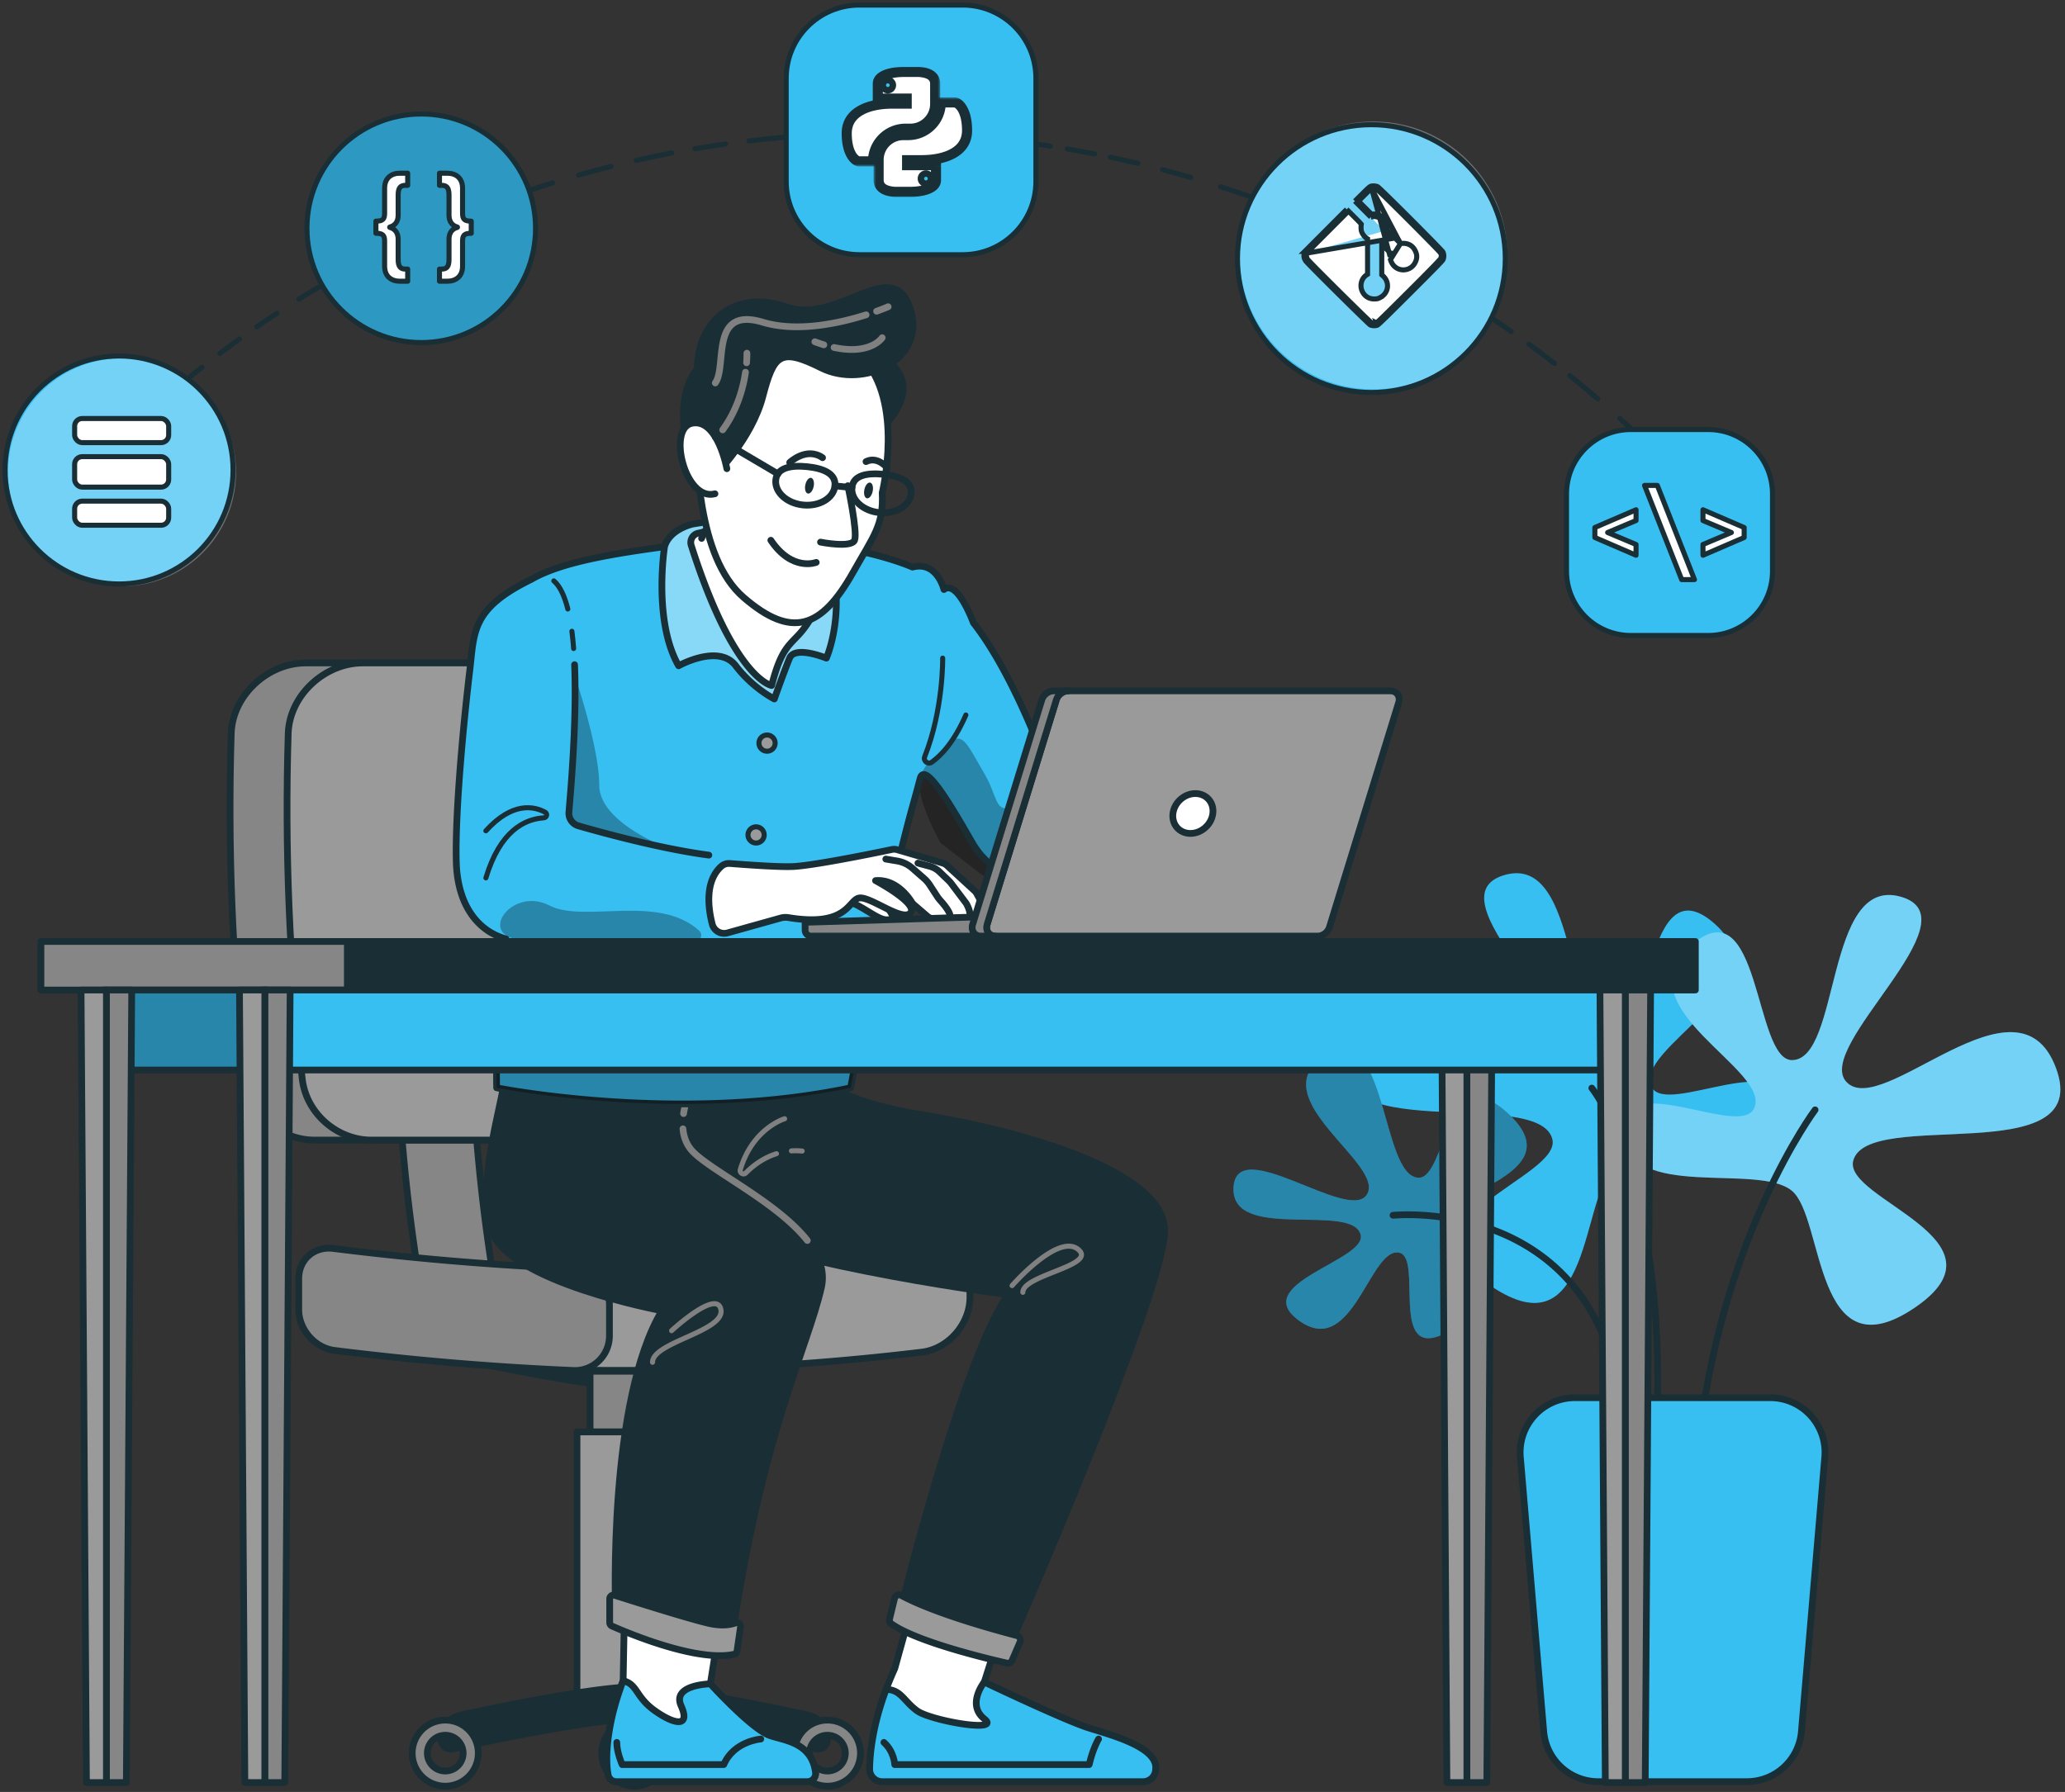 <svg width="409" height="355" fill="none" xmlns="http://www.w3.org/2000/svg">
    <rect width="100%" height="100%" fill="#333333" stroke="none"/>
    <path d="M319.591 231.593c-6.454 5.365-4.315 36.676-24.271 23.192-19.957-13.484 14.082-21.482 12.136-29.125-2.726-10.701-47.734 2.157-40.183-18.339 7.551-20.495 34.458 10.328 41.531 2.698 6.498-7.01-25.89-32.362-10.787-36.677 15.102-4.316 11.85 32.365 21.574 32.362 7.566-.003 6.158-35.059 20.069-22.654 13.912 12.406-16.498 24.628-12.517 32.326 3.024 5.851 26.967-8.594 25.889 4.89-1.079 13.484-26.653 5.684-33.441 11.327Z" fill="#38BFF2"/>
    <path d="M315.276 215.558s14.564 17.653 12.945 65.657" stroke="#1A2E35" stroke-width="1.333" stroke-miterlimit="10" stroke-linecap="round" stroke-linejoin="round"/>
    <path d="M286.905 240.535c2.581-5.193 23.971-8.737 11.731-20.009-12.24-11.271-12.201 12.886-17.65 12.793-7.628-.129-6.144-32.435-18.722-24.096-12.578 8.337 12.426 21.522 8.421 27.492-3.68 5.483-25.876-12.256-26.374-1.417-.499 10.84 23.644 2.818 25.189 9.356 1.202 5.087-22.59 9.717-12.036 17.096 10.553 7.378 13.932-15.011 19.741-13.559 4.414 1.103-1.487 19.498 7.406 16.627 8.893-2.87-.419-18.823 2.294-24.283Z" fill="#38BFF2"/>
    <path opacity=".3" d="M286.905 240.535c2.58-5.193 23.971-8.737 11.73-20.009-12.24-11.271-12.2 12.885-17.65 12.793-7.627-.129-6.143-32.435-18.721-24.096-12.579 8.337 12.425 21.522 8.42 27.492-3.679 5.483-25.876-12.257-26.373-1.417-.499 10.84 23.644 2.818 25.189 9.356 1.202 5.087-22.59 9.717-12.037 17.095 10.554 7.379 13.933-15.01 19.741-13.558 4.415 1.103-1.487 19.498 7.406 16.627 8.894-2.87-.419-18.823 2.295-24.283Z" fill="#000"/>
    <path d="M275.903 240.762s41.444-4.315 45.533 40.452" stroke="#1A2E35" stroke-width="1.333" stroke-miterlimit="10" stroke-linecap="round" stroke-linejoin="round"/>
    <path d="M354.911 235.908c6.454 5.365 4.315 36.675 24.272 23.192 19.956-13.485-14.082-21.481-12.136-29.125 2.725-10.702 47.734 2.157 40.183-18.339-7.551-20.496-34.458 10.328-41.532 2.698-6.496-7.011 25.89-32.362 10.788-36.677-15.103-4.315-11.851 32.366-21.575 32.362-7.566-.004-6.157-35.06-20.068-22.654-13.912 12.405 16.498 24.627 12.517 32.325-3.025 5.852-26.968-8.593-25.89 4.891 1.079 13.483 26.654 5.684 33.441 11.327Z" fill="#38BFF2"/>
    <path opacity=".3" d="M354.911 235.908c6.454 5.365 4.315 36.675 24.272 23.192 19.956-13.485-14.082-21.481-12.136-29.125 2.725-10.702 47.734 2.157 40.183-18.339-7.551-20.496-34.458 10.328-41.532 2.698-6.496-7.011 25.89-32.362 10.788-36.677-15.103-4.315-11.851 32.366-21.575 32.362-7.566-.004-6.157-35.06-20.068-22.654-13.912 12.405 16.498 24.627 12.517 32.325-3.025 5.852-26.968-8.593-25.89 4.891 1.079 13.483 26.654 5.684 33.441 11.327Z" fill="#fff"/>
    <path d="M359.504 219.873s-18.877 25.204-23.192 67.275" stroke="#1A2E35" stroke-width="1.333" stroke-miterlimit="10" stroke-linecap="round" stroke-linejoin="round"/>
    <path d="M345.989 352.958h-29.428a10.844 10.844 0 0 1-10.807-9.926l-4.627-54.368c-.538-6.329 4.455-11.765 10.808-11.765h38.68c6.352 0 11.346 5.436 10.807 11.765l-4.627 54.368a10.844 10.844 0 0 1-10.806 9.926Z" fill="#38BFF2"/>
    <path d="M345.989 352.958h-29.428a10.844 10.844 0 0 1-10.807-9.926l-4.627-54.368c-.538-6.329 4.455-11.765 10.808-11.765h38.68c6.352 0 11.346 5.436 10.807 11.765l-4.627 54.368a10.844 10.844 0 0 1-10.806 9.926Z" stroke="#1A2E35" stroke-width="1.333" stroke-miterlimit="10" stroke-linecap="round" stroke-linejoin="round"/>
    <path d="M125.64 274.874c9.833 0 38.245-6.419 38.245-6.419h-76.49s28.411 6.419 38.245 6.419Z" fill="#1A2E35"/>
    <path d="M125.64 274.874c9.833 0 38.245-6.419 38.245-6.419h-76.49s28.411 6.419 38.245 6.419Z" stroke="#1A2E35" stroke-width="1.333" stroke-miterlimit="10" stroke-linecap="round" stroke-linejoin="round"/>
    <path d="M116.875 283.678h17.527v-12.014h-17.527v12.014Z" fill="#868686" stroke="#1A2E35" stroke-width="1.333" stroke-miterlimit="10" stroke-linecap="round" stroke-linejoin="round"/>
    <path d="M114.283 335.34h22.714v-51.662h-22.714v51.662Z" fill="#9A9A9A" stroke="#1A2E35" stroke-width="1.333" stroke-miterlimit="10" stroke-linecap="round" stroke-linejoin="round"/>
    <path d="M82.978 253.132h14.76a356.675 356.675 0 0 1-3.596-30.808H79.381a356.717 356.717 0 0 0 3.597 30.808Z" fill="#868686"/>
    <path d="M82.978 253.132h14.76a356.675 356.675 0 0 1-3.596-30.808H79.381a356.717 356.717 0 0 0 3.597 30.808Z" stroke="#1A2E35" stroke-width="1.333" stroke-miterlimit="10" stroke-linecap="round" stroke-linejoin="round"/>
    <path d="M60.556 131.339h63.63c7.479 0 12.373 6.314 10.928 13.758-4.074 22.907-6.482 45.554-7.275 68.816-.121 6.741-5.25 11.947-11.995 11.947H62.279c-6.745 0-12.817-5.206-13.683-11.947-2.58-23.015-3.512-45.658-2.791-68.816.354-7.444 7.27-13.758 14.751-13.758Z" fill="#868686"/>
    <path d="M60.556 131.339h63.63c7.479 0 12.373 6.314 10.928 13.758-4.074 22.907-6.482 45.554-7.275 68.816-.121 6.741-5.25 11.947-11.995 11.947H62.279c-6.745 0-12.817-5.206-13.683-11.947-2.58-23.015-3.512-45.658-2.791-68.816.354-7.444 7.27-13.758 14.751-13.758Z" stroke="#1A2E35" stroke-width="1.333" stroke-miterlimit="10" stroke-linecap="round" stroke-linejoin="round"/>
    <path d="M57.09 145.096c-.721 23.159.212 45.803 2.792 68.817.866 6.741 6.938 11.948 13.683 11.948h42.278c6.746 0 11.876-5.207 11.995-11.948.795-23.262 3.202-45.909 7.276-68.817 1.446-7.442-3.448-13.757-10.927-13.757H71.842c-7.482 0-14.398 6.315-14.751 13.757Z" fill="#9A9A9A"/>
    <path d="M57.09 145.096c-.721 23.159.212 45.803 2.792 68.817.866 6.741 6.938 11.948 13.683 11.948h42.278c6.746 0 11.876-5.207 11.995-11.948.795-23.262 3.202-45.909 7.276-68.817 1.446-7.442-3.448-13.757-10.927-13.757H71.842c-7.482 0-14.398 6.315-14.751 13.757Z" stroke="#1A2E35" stroke-width="1.333" stroke-miterlimit="10" stroke-linecap="round" stroke-linejoin="round"/>
    <path d="M87.394 344.614a1.897 1.897 0 0 0 2.3 1.856c6.961-1.518 27.81-5.91 35.945-5.91 8.134 0 28.984 4.392 35.944 5.91a1.897 1.897 0 0 0 2.301-1.856 4.978 4.978 0 0 0-3.933-4.872c-8.148-1.75-26.739-5.556-34.312-5.556-7.572 0-26.164 3.806-34.312 5.556a4.979 4.979 0 0 0-3.933 4.872Z" fill="#1A2E35"/>
    <path d="M87.394 344.614a1.897 1.897 0 0 0 2.3 1.856c6.961-1.518 27.81-5.91 35.945-5.91 8.134 0 28.984 4.392 35.944 5.91a1.897 1.897 0 0 0 2.301-1.856 4.978 4.978 0 0 0-3.933-4.872c-8.148-1.75-26.739-5.556-34.312-5.556-7.572 0-26.164 3.806-34.312 5.556a4.979 4.979 0 0 0-3.933 4.872Z" stroke="#1A2E35" stroke-width="1.333" stroke-miterlimit="10" stroke-linecap="round" stroke-linejoin="round"/>
    <path d="M163.885 350.855a3.543 3.543 0 1 0 0-7.087 3.543 3.543 0 0 0 0 7.087Zm0-10.084a6.541 6.541 0 1 1 0 13.082 6.541 6.541 0 0 1 0-13.082Z" fill="#868686"/>
    <path d="M163.885 350.855a3.543 3.543 0 1 0 0-7.087 3.543 3.543 0 0 0 0 7.087Zm0-10.084a6.541 6.541 0 1 1 0 13.082 6.541 6.541 0 0 1 0-13.082Z" stroke="#1A2E35" stroke-width="1.333" stroke-miterlimit="10" stroke-linecap="round" stroke-linejoin="round"/>
    <path d="M125.639 350.855a3.542 3.542 0 1 0 0-7.087 3.542 3.542 0 0 0 0 7.087Zm0-10.084a6.541 6.541 0 1 1 0 13.083 6.542 6.542 0 0 1 0-13.083Z" fill="#868686"/>
    <path d="M125.639 350.855a3.542 3.542 0 1 0 0-7.087 3.542 3.542 0 0 0 0 7.087Zm0-10.084a6.541 6.541 0 1 1 0 13.083 6.542 6.542 0 0 1 0-13.083Z" stroke="#1A2E35" stroke-width="1.333" stroke-miterlimit="10" stroke-linecap="round" stroke-linejoin="round"/>
    <path d="M88.187 350.855a3.543 3.543 0 1 0 0-7.086 3.543 3.543 0 0 0 0 7.086Zm0-10.084a6.542 6.542 0 1 1 .001 13.084 6.542 6.542 0 0 1 0-13.084Z" fill="#868686"/>
    <path d="M88.187 350.855a3.543 3.543 0 1 0 0-7.086 3.543 3.543 0 0 0 0 7.086Zm0-10.084a6.542 6.542 0 1 1 .001 13.084 6.542 6.542 0 0 1 0-13.084Z" stroke="#1A2E35" stroke-width="1.333" stroke-miterlimit="10" stroke-linecap="round" stroke-linejoin="round"/>
    <path d="M106.251 251.064a505.655 505.655 0 0 0 76.439-3.38c5.206-.7 9.416 2.864 9.416 8.088v1.249c0 5.225-4.21 10.133-9.416 10.834a505.654 505.654 0 0 1-76.439 3.378v-20.169Z" fill="#9A9A9A"/>
    <path d="M106.251 251.064a505.655 505.655 0 0 0 76.439-3.38c5.206-.7 9.416 2.864 9.416 8.088v1.249c0 5.225-4.21 10.133-9.416 10.834a505.654 505.654 0 0 1-76.439 3.378v-20.169Z" stroke="#1A2E35" stroke-width="1.333" stroke-miterlimit="10" stroke-linecap="round" stroke-linejoin="round"/>
    <path d="M66.16 267.52a582.662 582.662 0 0 0 47.504 3.985c3.889.109 7.044-3.005 7.044-6.885v-6.123c0-3.879-3.155-7.053-7.044-7.162a582.66 582.66 0 0 1-47.504-3.984c-3.863-.542-6.988 2.105-6.988 5.983v6.124c0 3.88 3.125 7.521 6.988 8.062Z" fill="#868686"/>
    <path d="M66.16 267.52a582.662 582.662 0 0 0 47.504 3.985c3.889.109 7.044-3.005 7.044-6.885v-6.123c0-3.879-3.155-7.053-7.044-7.162a582.66 582.66 0 0 1-47.504-3.984c-3.863-.542-6.988 2.105-6.988 5.983v6.124c0 3.88 3.125 7.521 6.988 8.062Z" stroke="#1A2E35" stroke-width="1.333" stroke-miterlimit="10" stroke-linecap="round" stroke-linejoin="round"/>
    <path d="M172.246 350.455c.047-3.562.777-10.692 4.968-19.887l5.473-19.725 17.06 7.287-4.798 15.104s14.666 6.997 20.08 8.886c3.607 1.256 14.394 3.731 13.861 8.351a2.487 2.487 0 0 1-2.488 2.488h-51.668a2.48 2.48 0 0 1-2.488-2.504Z" fill="#fff"/>
    <path d="M172.246 350.455c.047-3.562.777-10.692 4.968-19.887l5.473-19.725 17.06 7.287-4.798 15.104s14.666 6.997 20.08 8.886c3.607 1.256 14.394 3.731 13.861 8.351a2.487 2.487 0 0 1-2.488 2.488h-51.668a2.48 2.48 0 0 1-2.488-2.504Z" stroke="#1A2E35" stroke-width="1.333" stroke-miterlimit="10" stroke-linecap="round" stroke-linejoin="round"/>
    <path d="M181.632 338.921c2.666 1.954 16.882 4.442 13.316 1.599-3.564-2.844 0-7.287 0-7.287s14.666 6.998 20.082 8.886c3.607 1.257 14.393 3.732 13.86 8.352a2.487 2.487 0 0 1-2.488 2.487h-51.668a2.48 2.48 0 0 1-2.489-2.503c.04-3.008.575-8.57 3.265-15.764 2.938.036 3.457 2.275 6.122 4.23Z" fill="#38BFF2"/>
    <path d="M181.632 338.921c2.666 1.954 16.882 4.442 13.316 1.599-3.564-2.844 0-7.287 0-7.287s14.666 6.998 20.082 8.886c3.607 1.257 14.393 3.732 13.86 8.352a2.487 2.487 0 0 1-2.488 2.487h-51.668a2.48 2.48 0 0 1-2.489-2.503c.04-3.008.575-8.57 3.265-15.764 2.938.036 3.457 2.275 6.122 4.23Z" stroke="#1A2E35" stroke-width="1.333" stroke-miterlimit="10" stroke-linecap="round" stroke-linejoin="round"/>
    <path d="M159.904 352.958h-37.849c-.782 0-1.45-.554-1.598-1.322-.58-3.008-.448-9.735 2.966-18.669l.336-18.136 19.389 3.298-2.459 15.461s7.807 8.59 11.514 10.129c2.607 1.081 8.527 1.195 9.323 7.426.123.963-.651 1.813-1.622 1.813Z" fill="#fff"/>
    <path d="M159.904 352.958h-37.849c-.782 0-1.45-.554-1.598-1.322-.58-3.008-.448-9.735 2.966-18.669l.336-18.136 19.389 3.298-2.459 15.461s7.807 8.59 11.514 10.129c2.607 1.081 8.527 1.195 9.323 7.426.123.963-.651 1.813-1.622 1.813Z" stroke="#1A2E35" stroke-width="1.333" stroke-miterlimit="10" stroke-linecap="round" stroke-linejoin="round"/>
    <path d="M129.813 338.989c4.001 2.798 6.95 3.131 5.084-1.066-1.865-4.196 5.791-4.333 5.791-4.333s7.807 8.589 11.515 10.129c2.606 1.08 8.528 1.195 9.323 7.425.123.964-.65 1.815-1.621 1.815h-37.849a1.625 1.625 0 0 1-1.598-1.323c-.58-3.009-.448-9.736 2.966-18.669 2.92.711 2.386 3.225 6.389 6.022Z" fill="#38BFF2"/>
    <path d="M129.813 338.989c4.001 2.798 6.95 3.131 5.084-1.066-1.865-4.196 5.791-4.333 5.791-4.333s7.807 8.589 11.515 10.129c2.606 1.08 8.528 1.195 9.323 7.425.123.964-.65 1.815-1.621 1.815h-37.849a1.625 1.625 0 0 1-1.598-1.323c-.58-3.009-.448-9.736 2.966-18.669 2.92.711 2.386 3.225 6.389 6.022Z" stroke="#1A2E35" stroke-width="1.333" stroke-miterlimit="10" stroke-linecap="round" stroke-linejoin="round"/>
    <path d="M163.673 214.528s3.811 3.91 19.41 6.397c15.597 2.488 47.94 10.308 47.584 23.102-.355 12.795-30.209 81.033-30.209 81.033s-14.927-2.844-21.858-7.109c0 0 12.016-48.691 21.024-61.485 0 0-40.443-4.975-62.809-14.216s-9.216-30.271-9.216-30.271l36.074 2.549Z" fill="#1A2E35"/>
    <path d="M163.673 214.528s3.811 3.91 19.41 6.397c15.597 2.488 47.94 10.308 47.584 23.102-.355 12.795-30.209 81.033-30.209 81.033s-14.927-2.844-21.858-7.109c0 0 12.016-48.691 21.024-61.485 0 0-40.443-4.975-62.809-14.216s-9.216-30.271-9.216-30.271l36.074 2.549Z" stroke="#1A2E35" stroke-width="1.333" stroke-miterlimit="10" stroke-linecap="round" stroke-linejoin="round"/>
    <path d="M138.263 212.732s-5.737 9.615-1.448 14.946c4.29 5.331 28.62 15.283 25.873 27.367-2.747 12.083-11.831 29.143-17.756 69.659 0 0-13.778-2.132-23.019-6.041 0 0-1.531-41.228 9.185-58.998 0 0-30.688-5.686-33.797-15.993-3.11-10.307 2.708-26.068 2.82-31.693l38.142.753Z" fill="#1A2E35"/>
    <path d="M138.263 212.732s-5.737 9.615-1.448 14.946c4.29 5.331 28.62 15.283 25.873 27.367-2.747 12.083-11.831 29.143-17.756 69.659 0 0-13.778-2.132-23.019-6.041 0 0-1.531-41.228 9.185-58.998 0 0-30.688-5.686-33.797-15.993-3.11-10.307 2.708-26.068 2.82-31.693l38.142.753Z" stroke="#1A2E35" stroke-width="1.333" stroke-miterlimit="10" stroke-linecap="round" stroke-linejoin="round"/>
    <path d="M156.751 227.999a13.09 13.09 0 0 1 2.124.035m-3.473-6.397s-6.303 1.854-8.775 10.067c-.196.651.615 1.149 1.093.665 1.312-1.326 3.359-2.956 6.07-3.811m48.8 27.464c0-3.466 14.927-5.331 10.928-8.53-3.998-3.198-13.061 7.197-13.061 7.197m-71.214 15.194c0-3.969 14.265-6.131 13.552-10.396-.712-4.265-9.775 4.132-9.775 4.132" stroke="gray" stroke-linecap="round" stroke-linejoin="round"/>
    <path d="m202.029 325.303-1.57 3.624a.929.929 0 0 1-1.057.542c-3.448-.777-17.822-4.173-22.869-7.793a.914.914 0 0 1-.338-.963l.979-4.04a.933.933 0 0 1 1.357-.597c2.267 1.239 8.592 4.192 22.87 7.952.554.145.855.75.628 1.275Z" fill="#9A9A9A"/>
    <path d="m202.029 325.303-1.57 3.624a.929.929 0 0 1-1.057.542c-3.448-.777-17.822-4.173-22.869-7.793a.914.914 0 0 1-.338-.963l.979-4.04a.933.933 0 0 1 1.357-.597c2.267 1.239 8.592 4.192 22.87 7.952.554.145.855.75.628 1.275Z" stroke="#1A2E35" stroke-width="1.333" stroke-miterlimit="10" stroke-linecap="round" stroke-linejoin="round"/>
    <path d="M146.668 322.318c.079-.545-.448-.996-.963-.805-1.022.38-2.754.676-5.355.081-3.953-.903-15.271-4.485-18.637-5.559a.734.734 0 0 0-.955.706v4.713c0 .293.165.554.432.672 2.647 1.179 16.813 7.247 24.227 5.594a.738.738 0 0 0 .557-.62l.694-4.782Z" fill="#9A9A9A"/>
    <path d="M146.668 322.318c.079-.545-.448-.996-.963-.805-1.022.38-2.754.676-5.355.081-3.953-.903-15.271-4.485-18.637-5.559a.734.734 0 0 0-.955.706v4.713c0 .293.165.554.432.672 2.647 1.179 16.813 7.247 24.227 5.594a.738.738 0 0 0 .557-.62l.694-4.782Z" stroke="#1A2E35" stroke-width="1.333" stroke-miterlimit="10" stroke-linecap="round" stroke-linejoin="round"/>
    <path d="M135.266 223.628c.135 1.46.593 2.862 1.548 4.05 3.13 3.888 16.92 10.235 23.089 18.074m-23.972-27.546a18.693 18.693 0 0 0-.543 2.401" stroke="gray" stroke-width="1.333" stroke-linecap="round" stroke-linejoin="round"/>
    <path d="M217.587 344.518s-1.066 1.688-1.866 5.065h-38.506s-.103-2.582-2.143-4.398m-24.39-.667s-5.331.4-7.33 5.065h-20.125s-1.066-2.399-1.066-4.398" stroke="#1A2E35" stroke-width="1.333" stroke-miterlimit="10" stroke-linecap="round" stroke-linejoin="round"/>
    <path d="M182.241 154.226a393.11 393.11 0 0 1-1.509 5.57c-5.331 19.192-12.261 55.71-12.261 55.71-34.119 7.197-70.104 0-70.104 0-.196-7.962.773-18.462 1.853-29.492-5.595-1.548-9.63-6.713-9.85-15.289-.266-10.396 1.618-29.113 2.666-37.851.923-7.69.267-12.262 12.177-18.088 5.968-3.446 15.879-5.076 28.073-6.702 23.99-3.198 41.301 1.649 47.446 4.265 4.87-1.282 6.225 4.437 6.225 4.437 2.699-2.044 5.831 6.594 5.831 6.594 7.892 10.07 14.099 27.025 16.162 33.072a7.034 7.034 0 0 0 2.41 3.317c5.598 4.268 2.486 9.545 2.486 9.545l-11.462 3.513s-5.552 1.445-9.795-5.858c-3.549-6.109-9.349-16.465-10.348-12.743Z" fill="#38BFF2"/>
    <path opacity=".3" d="M200.273 168.007s.267-5.33 4.532-6.263c4.265-.933-1.2-2.525-4.532-1.728-3.332.795-2.564-2.137-5.413-6.935-2.85-4.798-4.249-8.591-6.682-5.824-2.433 2.766-4.91 3.147-5.937 6.969-1.026 3.821 4.038 12.742 4.038 12.742l7.956 6.171 4.039 2.265h6.033l2.06-5.214-6.094-2.183Z" fill="#000"/>
    <path d="M182.242 154.226a393.018 393.018 0 0 1-1.51 5.57c-5.331 19.192-12.26 55.71-12.26 55.71-34.119 7.197-70.104 0-70.104 0-.196-7.962.773-18.462 1.853-29.492-5.596-1.548-9.63-6.713-9.85-15.289-.266-10.396 1.618-29.114 2.666-37.851.922-7.69.266-12.262 12.176-18.089 5.969-3.446 15.879-5.075 28.074-6.701 23.989-3.198 41.301 1.649 47.445 4.265 4.871-1.283 6.226 4.437 6.226 4.437 2.698-2.044 5.831 6.594 5.831 6.594 7.891 10.07 14.099 27.025 16.162 33.072a7.042 7.042 0 0 0 2.409 3.317c5.598 4.268 2.487 9.545 2.487 9.545l-11.462 3.513s-5.553 1.445-9.795-5.858c-3.55-6.109-9.349-16.465-10.348-12.743Z" stroke="#1A2E35" stroke-width="1.333" stroke-miterlimit="10" stroke-linecap="round" stroke-linejoin="round"/>
    <path opacity=".3" d="M98.369 215.506c-.142-5.76.33-12.859 1.007-20.515-1.162 16.231 32.648 21.31 33.714 12.513 1.066-8.802-32.868-21.49-14.403-17.054 16.114 3.87 47.334.172 55.018-.831-2.951 13.868-5.232 25.887-5.232 25.887-34.119 7.197-70.104 0-70.104 0Zm15.502-81.566s4.824 14.127 4.815 21.591c-.011 7.456 13.534 12.466 13.558 12.476-7.253-1.479-14.314-3.429-17.689-4.404a2.594 2.594 0 0 1-1.871-2.723c.665-7.652 1.386-17.956 1.186-26.94h.001Z" fill="#000"/>
    <path d="M186.71 130.383s.162 10.162-3.556 19.502c-.346.866.638 1.656 1.396 1.113 1.829-1.309 4.416-3.978 6.755-9.353m-95.07 32.278c2.813-9.328 7.681-11.665 11.454-11.899.607-.038.809-.831.276-1.12-2.191-1.186-6.464-2.123-11.73 3.689" stroke="#1A2E35" stroke-miterlimit="10" stroke-linecap="round" stroke-linejoin="round"/>
    <path d="M150.322 147.219a1.602 1.602 0 1 0 3.205-.001 1.602 1.602 0 0 0-3.205.001Z" fill="#9A9A9A"/>
    <path d="M150.322 147.219a1.602 1.602 0 1 0 3.205-.001 1.602 1.602 0 0 0-3.205.001Z" stroke="#1A2E35" stroke-miterlimit="10" stroke-linecap="round" stroke-linejoin="round"/>
    <path d="M148.151 165.367a1.602 1.602 0 1 0 3.203 0 1.602 1.602 0 0 0-3.203 0Z" fill="#9A9A9A"/>
    <path d="M148.151 165.367a1.602 1.602 0 1 0 3.203 0 1.602 1.602 0 0 0-3.203 0Z" stroke="#1A2E35" stroke-miterlimit="10" stroke-linecap="round" stroke-linejoin="round"/>
    <path d="M142.795 209.105a1.603 1.603 0 1 0 3.202 0 1.603 1.603 0 0 0-3.202 0Z" fill="#9A9A9A"/>
    <path d="M142.795 209.105a1.603 1.603 0 1 0 3.202 0 1.603 1.603 0 0 0-3.202 0Z" stroke="#1A2E35" stroke-width="1.333" stroke-miterlimit="10" stroke-linecap="round" stroke-linejoin="round"/>
    <path d="M173.412 177.255s5.237 4.996 2.746 5.074c-2.489.078-5.64-3.342-8.528-3.742-2.89-.399 1.775-2.165 1.775-2.165l4.007.833Z" fill="#fff"/>
    <path d="M173.412 177.255s5.237 4.996 2.746 5.074c-2.489.078-5.64-3.342-8.528-3.742-2.89-.399 1.775-2.165 1.775-2.165l4.007.833Z" stroke="#1A2E35" stroke-width="1.333" stroke-miterlimit="10" stroke-linecap="round" stroke-linejoin="round"/>
    <path d="M142.843 171.643a2.3 2.3 0 0 1 1.737-.577c2.566.205 9.914.763 12.696.591 4.919-.303 19.427-3.376 19.427-3.376a2.236 2.236 0 0 1 1.009.057l8.984 2.639c.327.097.628.267.88.498l5.437 4.997c.18.166.331.359.448.573l1.126 2.065a2.225 2.225 0 0 1-.394 2.655l-8.998.281a2.225 2.225 0 0 1-1.52-.535l-2.664-2.285a2.298 2.298 0 0 1-.451-.531c-.657-1.053-3.168-4.58-7.149-4.239 0 0 8.521 4.532 6.922 6.397-1.599 1.866-8.13-3.465-10.262-2.932-2.087.522-2.275 5.763-13.88 3.869a3.629 3.629 0 0 0-1.552.075l-10.554 2.952a2.44 2.44 0 0 1-3.02-1.753c-.79-3.088-1.511-8.423 1.778-11.421Z" fill="#fff"/>
    <path d="M142.843 171.643a2.3 2.3 0 0 1 1.737-.577c2.566.205 9.914.763 12.696.591 4.919-.303 19.427-3.376 19.427-3.376a2.236 2.236 0 0 1 1.009.057l8.984 2.639c.327.097.628.267.88.498l5.437 4.997c.18.166.331.359.448.573l1.126 2.065a2.225 2.225 0 0 1-.394 2.655l-8.998.281a2.225 2.225 0 0 1-1.52-.535l-2.664-2.285a2.298 2.298 0 0 1-.451-.531c-.657-1.053-3.168-4.58-7.149-4.239 0 0 8.521 4.532 6.922 6.397-1.599 1.866-8.13-3.465-10.262-2.932-2.087.522-2.275 5.763-13.88 3.869a3.629 3.629 0 0 0-1.552.075l-10.554 2.952a2.44 2.44 0 0 1-3.02-1.753c-.79-3.088-1.511-8.423 1.778-11.421Z" stroke="#1A2E35" stroke-width="1.333" stroke-miterlimit="10" stroke-linecap="round" stroke-linejoin="round"/>
    <path d="m175.449 170.191 2.264.382a6.05 6.05 0 0 1 2.975 1.411l2.352 2.059c.415.363.778.78 1.079 1.24l1.544 2.362c.17.26.362.504.571.735.917 1.01 3.44 4.012.714 3.612" fill="#fff"/>
    <path d="m175.449 170.191 2.264.382a6.05 6.05 0 0 1 2.975 1.411l2.352 2.059c.415.363.778.78 1.079 1.24l1.544 2.362c.17.26.362.504.571.735.917 1.01 3.44 4.012.714 3.612" stroke="#1A2E35" stroke-width="1.333" stroke-miterlimit="10" stroke-linecap="round" stroke-linejoin="round"/>
    <path d="m181.813 170.991 2.34.632a4.498 4.498 0 0 1 1.941 1.098l1.824 1.752c.173.166.333.345.477.538l2.994 3.976s1.603 2.816 0 2.866" fill="#fff"/>
    <path d="m181.813 170.991 2.34.632a4.498 4.498 0 0 1 1.941 1.098l1.824 1.752c.173.166.333.345.477.538l2.994 3.976s1.603 2.816 0 2.866m-77.588-50.175c.394 9.47-.395 20.9-1.118 29.202a2.597 2.597 0 0 0 1.871 2.723c4.656 1.344 16.329 4.551 25.843 5.806" stroke="#1A2E35" stroke-width="1.333" stroke-miterlimit="10" stroke-linecap="round" stroke-linejoin="round"/>
    <path d="M113.27 125.067a67.57 67.57 0 0 1 .344 3.409m-3.923-13.395c1.223 1.052 2.123 3.001 2.77 5.565" stroke="#1A2E35" stroke-miterlimit="10" stroke-linecap="round" stroke-linejoin="round"/>
    <path d="M163.077 108.75s-.666-2.132-4.265-3.332c-3.598-1.199-16.049-3.121-22.456 0-6.409 3.121 5.864 20.059 5.864 20.059l5.73 7.862 5.064 3.799 2.267-6.754 2.932-3.042s6.33-5.197 5.797-10.329c-.533-5.13-.933-8.263-.933-8.263Z" fill="#fff"/>
    <path d="M136.906 108.046c8.464 26.571 15.927 27.759 15.927 27.759 2.488-9.773 4.62-7.64 7.997-13.748 2.709-4.899 1.792-11.111 1.325-13.374a1.855 1.855 0 0 0-.964-1.283c-8.398-4.275-18.675-2.703-22.913-1.767-1.078.238-1.707 1.362-1.372 2.413Zm-5.285.262c1-3.506 5.574-4.489 5.574-4.489 21.857-3.732 26.478 4.213 26.478 4.213 4.442 12.387 0 22.351 0 22.351s-6.22-2.574-7.286 0c-1.066 2.574-3.021 8.088-3.021 8.088s-4.265-2.133-7.641-6.575c-3.376-4.443-11.317 0-11.317 0-5.097-8.885-2.787-23.588-2.787-23.588Z" fill="#38BFF2"/>
    <path opacity=".4" d="M136.906 108.046c8.464 26.572 15.927 27.759 15.927 27.759 2.488-9.773 4.62-7.64 7.997-13.747 2.709-4.9 1.792-11.111 1.325-13.375a1.853 1.853 0 0 0-.964-1.283c-8.398-4.275-18.674-2.703-22.913-1.766-1.078.237-1.707 1.361-1.372 2.412Zm-5.285.263c1-3.507 5.574-4.49 5.574-4.49 21.858-3.732 26.479 4.214 26.479 4.214 4.441 12.386 0 22.351 0 22.351s-6.221-2.575-7.287 0c-1.066 2.574-3.021 8.087-3.021 8.087s-4.264-2.132-7.641-6.574c-3.376-4.443-11.317 0-11.317 0-5.097-8.886-2.787-23.588-2.787-23.588Z" fill="#fff"/>
    <path d="M136.906 108.046c8.463 26.571 15.927 27.759 15.927 27.759 2.487-9.773 4.62-7.64 7.996-13.748 2.71-4.899 1.793-11.111 1.326-13.374a1.855 1.855 0 0 0-.964-1.283c-8.399-4.275-18.675-2.703-22.913-1.767-1.078.238-1.707 1.362-1.372 2.413Zm-5.286.262c1.001-3.506 5.575-4.489 5.575-4.489 21.857-3.732 26.478 4.213 26.478 4.213 4.442 12.387 0 22.351 0 22.351s-6.22-2.574-7.286 0c-1.067 2.574-3.021 8.088-3.021 8.088s-4.265-2.133-7.642-6.575c-3.375-4.443-11.316 0-11.316 0-5.097-8.885-2.788-23.588-2.788-23.588v0Z" stroke="#1A2E35" stroke-width="1.333" stroke-miterlimit="10" stroke-linecap="round" stroke-linejoin="round"/>
    <path d="M167.305 67.705s18.836 3.772 8.462 16.024c-11.505 13.588-8.462-16.024-8.462-16.024Z" fill="#1A2E35"/>
    <path d="M167.305 67.705s18.836 3.772 8.462 16.024c-11.505 13.588-8.462-16.024-8.462-16.024Z" stroke="#1A2E35" stroke-width="1.333" stroke-miterlimit="10" stroke-linecap="round" stroke-linejoin="round"/>
    <path d="M174.733 97.599s4.478-18.126-4.052-26.834c-8.529-8.706-17.77-10.484-24.701-6.219-6.93 4.265-9.773 14.927-8.707 20.436 1.067 5.509.546 25.234 10.047 33.408 9.5 8.175 15.348 6.16 21.63-4.976 4.128-7.316 6.103-9.418 5.783-15.815Z" fill="#fff"/>
    <path d="M174.733 97.599s4.478-18.126-4.052-26.834c-8.529-8.706-17.77-10.484-24.701-6.219-6.93 4.265-9.773 14.927-8.707 20.436 1.067 5.509.546 25.234 10.047 33.408 9.5 8.175 15.348 6.16 21.63-4.976 4.128-7.316 6.103-9.418 5.783-15.815Z" stroke="#1A2E35" stroke-width="1.333" stroke-miterlimit="10" stroke-linecap="round" stroke-linejoin="round"/>
    <path d="M141.719 94.045s7.161-7.108 9.354-15.46c2.193-8.351 3.437-9.774 11.611-5.686 8.175 4.087 20.929-1.415 17.593-11.728-3.507-10.84-14.216 3.198-24.523-.356s-17.617 2.843-17.633 12.261c0 0-6.229 6.042.016 21.68l3.582-.71Z" fill="#1A2E35"/>
    <path d="M141.719 94.045s7.161-7.108 9.354-15.46c2.193-8.351 3.437-9.774 11.611-5.686 8.175 4.087 20.929-1.415 17.593-11.728-3.507-10.84-14.216 3.198-24.523-.356s-17.617 2.843-17.633 12.261c0 0-6.229 6.042.016 21.68l3.582-.71Z" stroke="#1A2E35" stroke-width="1.333" stroke-miterlimit="10" stroke-linecap="round" stroke-linejoin="round"/>
    <path d="M143.966 92.853s-1.812-9.936-6.852-9.015c-5.039.923-1.436 15.583 4.492 13.984" fill="#fff"/>
    <path d="M143.966 92.853s-1.812-9.936-6.852-9.015c-5.039.923-1.436 15.583 4.492 13.984" stroke="#1A2E35" stroke-width="1.333" stroke-miterlimit="10" stroke-linecap="round" stroke-linejoin="round"/>
    <path d="M167.927 96.222s1.975 9.221 1.333 10.806c-.643 1.586-6.748.372-6.748.372" fill="#fff"/>
    <path d="M167.927 96.222s1.975 9.221 1.333 10.806c-.643 1.586-6.748.372-6.748.372" stroke="#1A2E35" stroke-width="1.333" stroke-miterlimit="10" stroke-linecap="round" stroke-linejoin="round"/>
    <path d="M161.663 111.416s-4.781 1.888-8.988-4.388l8.988 4.388Z" fill="#fff"/>
    <path d="M161.663 111.416s-4.781 1.888-8.988-4.388" stroke="#1A2E35" stroke-width="1.333" stroke-miterlimit="10" stroke-linecap="round" stroke-linejoin="round"/>
    <path d="M171.198 96.991c-.178.86.046 1.632.501 1.727.454.094.969-.525 1.147-1.385.178-.86-.046-1.632-.501-1.726-.455-.095-.968.525-1.147 1.384Zm-11.693-.94c-.178.86.046 1.633.501 1.727.454.094.969-.526 1.147-1.385.179-.859-.045-1.632-.501-1.727-.455-.094-.969.526-1.147 1.385Z" fill="#1A2E35"/>
    <path d="M168.74 96.592c-.241 2.415 2.187 4.636 5.423 4.959 3.236.323 6.055-1.373 6.297-3.788.241-2.416-2.302-3.482-5.538-3.805-3.236-.323-5.94.218-6.182 2.634Zm-15.089-1.509c-.242 2.416 2.187 4.636 5.423 4.959 3.236.324 6.055-1.372 6.296-3.787.242-2.416-2.301-3.481-5.537-3.804-3.236-.324-5.94.217-6.182 2.632Z" stroke="#1A2E35" stroke-width="1.333" stroke-miterlimit="10" stroke-linecap="round" stroke-linejoin="round"/>
    <path d="m168.74 96.592-3.37-.337 3.37.337Z" fill="#fff"/>
    <path d="m168.74 96.592-3.37-.337" stroke="#1A2E35" stroke-width="1.333" stroke-miterlimit="10" stroke-linecap="round" stroke-linejoin="round"/>
    <path d="m154.066 93.874-12.395-7.31 12.395 7.31Z" fill="#fff"/>
    <path d="m154.066 93.874-12.395-7.31" stroke="#1A2E35" stroke-width="1.333" stroke-miterlimit="10" stroke-linecap="round" stroke-linejoin="round"/>
    <path d="m139.545 105.242-.584 1.42.584-1.42Z" fill="#fff"/>
    <path d="m139.545 105.242-.584 1.42" stroke="#1A2E35" stroke-width="1.333" stroke-miterlimit="10" stroke-linecap="round" stroke-linejoin="round"/>
    <path d="M175.728 92.694s-1.887-2.402-4.204-1.245l4.204 1.245Z" fill="#fff"/>
    <path d="M175.728 92.694s-1.887-2.402-4.204-1.245" stroke="#1A2E35" stroke-width="1.333" stroke-miterlimit="10" stroke-linecap="round" stroke-linejoin="round"/>
    <path d="M156.41 91.62s3.317-3.16 6.508-.943l-6.508.944Z" fill="#fff"/>
    <path d="M156.41 91.62s3.317-3.16 6.508-.943" stroke="#1A2E35" stroke-width="1.333" stroke-miterlimit="10" stroke-linecap="round" stroke-linejoin="round"/>
    <path d="M171.541 62.367c-5.043 1.604-13.532 3.561-20.468 1.468-10.602-3.199-7.004 8.739-9.403 12.033m34.237-15.098s-.847.373-2.281.89m-10.457 6.65a30.797 30.797 0 0 1-1.773-.605m13.337-.804s-2.253 3.493-9.534 1.938m-17.542 4.899c-.448 3.034-1.596 7.433-4.52 11.422" stroke="gray" stroke-width="1.333" stroke-linecap="round" stroke-linejoin="round"/>
    <path d="M147.935 69.966s.027.717-.066 1.908" stroke="gray" stroke-width="1.333" stroke-linecap="round" stroke-linejoin="round"/>
    <path opacity=".3" d="M138.451 184.343c.858.768.359 2.184-.793 2.19-7.199.033-26.624.081-34.157-.348-9.33-.533-2.209-10.685 5.293-6.809 6.913 3.573 21.456-2.375 29.657 4.967Z" fill="#000"/>
    <path d="M219.644 174.348s-4.358-11.611-15.296-9.768c-11.05 1.862-2.579 11.001 2.68 11.818 0 0 .799-3.188 12.616-2.05Z" fill="#fff"/>
    <path d="M219.644 174.348s-4.358-11.611-15.296-9.768c-11.05 1.862-2.579 11.001 2.68 11.818 0 0 .799-3.188 12.616-2.05Z" stroke="#1A2E35" stroke-width="1.333" stroke-miterlimit="10" stroke-linecap="round" stroke-linejoin="round"/>
    <path d="M228.907 180.936c1.443 1.444 4.906 1.567 2.577-1.56-2.577-3.46-5.482-4.62-7.464-5.505-5.189-2.316-7.212-1.852-11.906-2.881-4.695-1.028-5.572.881-7.197 1.771-3.868 2.121-4.798 2.489-5.776 4.621-.976 2.133-2.043 4.908.978 4.908 2.754 0 2.932-4.553 5.598-4.375 2.665.177 3.998 4.375 5.864 4.375h.711c1.599 0 1.686-1.331.707-3.422a67.346 67.346 0 0 0-2.04-3.974s2.318 1.055 3.599 3.776c1.279 2.721 1.515 3.867 3.867 3.867 2.352 0 2.19-1.747-.15-5.606 0 0 2.107 1.158 3.26 3.336 1.153 2.18 1.753 2.023 3.264 2.023 1.975 0 1.842-3.265-1.668-5.397 0 0 .778-.954 5.776 4.043Z" fill="#fff"/>
    <path d="M228.907 180.936c1.443 1.444 4.906 1.567 2.577-1.56-2.577-3.46-5.482-4.62-7.464-5.505-5.189-2.316-7.212-1.852-11.906-2.881-4.695-1.028-5.572.881-7.197 1.771-3.868 2.121-4.798 2.489-5.776 4.621-.976 2.133-2.043 4.908.978 4.908 2.754 0 2.932-4.553 5.598-4.375 2.665.177 3.998 4.375 5.864 4.375h.711c1.599 0 1.686-1.331.707-3.422a67.346 67.346 0 0 0-2.04-3.974s2.318 1.055 3.599 3.776c1.279 2.721 1.515 3.867 3.867 3.867 2.352 0 2.19-1.747-.15-5.606 0 0 2.107 1.158 3.26 3.336 1.153 2.18 1.753 2.023 3.264 2.023 1.975 0 1.842-3.265-1.668-5.397 0 0 .778-.954 5.776 4.043Z" stroke="#1A2E35" stroke-width="1.333" stroke-miterlimit="10" stroke-linecap="round" stroke-linejoin="round"/>
    <path d="M215.199 173.139s1.38-.066 2.246 2.266l-2.246-2.266Z" fill="#fff"/>
    <path d="M215.199 173.139s1.38-.066 2.246 2.266M40 72.754a220.131 220.131 0 0 0-19.627 17.422M47.44 67.16c-1.304.937-2.6 1.89-3.887 2.859m11.317-7.971c-1.338.88-2.667 1.775-3.988 2.687m58.534-28.49a216.357 216.357 0 0 0-50.217 23.029m61.864-26.307c-2.159.543-4.311 1.12-6.458 1.73m18.436-4.387c-2.344.451-4.681.942-7.01 1.47m17.686-3.252c-2.022.287-4.039.6-6.054.944m70.36-.514a219.144 219.144 0 0 0-59.709-1.031m68.507 2.581a216.85 216.85 0 0 0-5.455-1.004m13.989 2.867a219.846 219.846 0 0 0-5.46-1.233m15.957 4.025a217.504 217.504 0 0 0-5.574-1.552m69.024 32.054a216.331 216.331 0 0 0-57.574-28.69m66.146 35.019a217.619 217.619 0 0 0-5.046-3.805m13.642 10.839a221.992 221.992 0 0 0-5.544-4.62m17.548 15.768a222.135 222.135 0 0 0-7.639-7.284" stroke="#1A2E35" stroke-miterlimit="10" stroke-linecap="round" stroke-linejoin="round"/>
    <path d="M245.094 51.227c0 14.649 11.876 26.524 26.524 26.524 14.65 0 26.526-11.875 26.526-26.524 0-14.65-11.876-26.524-26.526-26.524-14.648 0-26.524 11.874-26.524 26.524Z" fill="#38BFF2"/>
    <path opacity=".3" d="M245.501 50.593c0 14.649 11.876 26.524 26.525 26.524s26.525-11.875 26.525-26.524c0-14.65-11.876-26.524-26.525-26.524s-26.525 11.874-26.525 26.524Z" fill="#fff"/>
    <path d="M245.095 51.227c0 14.649 11.875 26.524 26.524 26.524 14.65 0 26.525-11.875 26.525-26.524 0-14.65-11.875-26.524-26.525-26.524-14.649 0-26.524 11.874-26.524 26.524Z" stroke="#1A2E35" stroke-miterlimit="10" stroke-linecap="round" stroke-linejoin="round"/>
    <path d="M323.016 125.897h15.303c7.042 0 12.75-5.708 12.75-12.75V97.844c0-7.041-5.708-12.75-12.75-12.75h-15.303c-7.041 0-12.75 5.709-12.75 12.75v15.303c0 7.042 5.709 12.75 12.75 12.75Z" fill="#38BFF2"/>
    <path d="M323.016 125.897h15.303c7.042 0 12.75-5.708 12.75-12.75V97.844c0-7.041-5.708-12.75-12.75-12.75h-15.303c-7.041 0-12.75 5.709-12.75 12.75v15.303c0 7.042 5.709 12.75 12.75 12.75Z" stroke="#1A2E35" stroke-miterlimit="10" stroke-linecap="round" stroke-linejoin="round"/>
    <path d="M345.454 106.482v-1.972l-8.158-3.519v2.133l5.625 2.372-5.625 2.372v2.133l8.158-3.519Z" fill="#fff"/>
    <path d="M345.454 106.482v-1.972l-8.158-3.519v2.133l5.625 2.372-5.625 2.372v2.133l8.158-3.519Z" stroke="#1A2E35" stroke-miterlimit="10" stroke-linecap="round" stroke-linejoin="round"/>
    <path d="M328.256 96.166h-2.532l7.357 18.659h2.531l-7.356-18.659Z" fill="#fff"/>
    <path d="M328.256 96.166h-2.532l7.357 18.659h2.531l-7.356-18.659Z" stroke="#1A2E35" stroke-miterlimit="10" stroke-linecap="round" stroke-linejoin="round"/>
    <path d="m324.039 107.868-5.625-2.372 5.625-2.372v-2.133l-8.157 3.519v1.972l8.157 3.519v-2.133Z" fill="#fff"/>
    <path d="m324.039 107.868-5.625-2.372 5.625-2.372v-2.133l-8.157 3.519v1.972l8.157 3.519v-2.133Z" stroke="#1A2E35" stroke-miterlimit="10" stroke-linecap="round" stroke-linejoin="round"/>
    <path d="M60.795 45.225c0 12.504 10.136 22.64 22.639 22.64 12.504 0 22.641-10.136 22.641-22.64 0-12.504-10.137-22.64-22.641-22.64-12.503 0-22.64 10.136-22.64 22.64Z" fill="#38BFF2"/>
    <path opacity=".2" d="M60.648 45.664c0 12.504 10.136 22.64 22.639 22.64 12.504 0 22.641-10.136 22.641-22.64 0-12.504-10.137-22.64-22.641-22.64-12.503 0-22.64 10.136-22.64 22.64Z" fill="#000"/>
    <path d="M60.795 45.225c0 12.504 10.136 22.64 22.639 22.64 12.504 0 22.641-10.136 22.641-22.64 0-12.504-10.137-22.64-22.641-22.64-12.503 0-22.64 10.136-22.64 22.64Z" stroke="#1A2E35" stroke-miterlimit="10" stroke-linecap="round" stroke-linejoin="round"/>
    <path d="M170.218 50.458h20.457c8.008 0 14.5-6.493 14.5-14.5V15.5c0-8.009-6.492-14.5-14.5-14.5h-20.457c-8.009 0-14.501 6.491-14.501 14.5v20.456c0 8.008 6.492 14.5 14.501 14.5Z" fill="#38BFF2"/>
    <path d="M170.218 50.458h20.457c8.008 0 14.5-6.493 14.5-14.5V15.5c0-8.009-6.492-14.5-14.5-14.5h-20.457c-8.009 0-14.501 6.491-14.501 14.5v20.456c0 8.008 6.492 14.5 14.501 14.5Z" stroke="#1A2E35" stroke-miterlimit="10" stroke-linecap="round" stroke-linejoin="round"/>
    <path d="M1 93.108c0 12.471 10.109 22.581 22.581 22.581s22.58-10.11 22.58-22.581c0-12.472-10.108-22.582-22.58-22.582-12.472 0-22.58 10.11-22.58 22.582Z" fill="#38BFF2"/>
    <path opacity=".3" d="M1.594 93.564c0 12.472 10.108 22.582 22.581 22.582 12.472 0 22.58-10.11 22.58-22.582 0-12.471-10.108-22.581-22.58-22.581-12.473 0-22.581 10.11-22.581 22.581Z" fill="#fff"/>
    <path d="M1 93.108c0 12.471 10.11 22.581 22.582 22.581 12.472 0 22.58-10.11 22.58-22.581 0-12.472-10.108-22.582-22.58-22.582-12.472 0-22.581 10.11-22.581 22.582Z" stroke="#1A2E35" stroke-miterlimit="10" stroke-linecap="round" stroke-linejoin="round"/>
    <path d="M290.53 353.137h3.952l1.066-157.006h-5.018v157.006Z" fill="#868686"/>
    <path d="M290.53 353.137h3.952l1.066-157.006h-5.018v157.006Z" stroke="#1A2E35" stroke-width="1.333" stroke-miterlimit="10" stroke-linecap="round" stroke-linejoin="round"/>
    <path d="M286.579 353.137h3.952V196.131h-5.018l1.066 157.006Z" fill="#9A9A9A"/>
    <path d="M286.579 353.137h3.952V196.131h-5.018l1.066 157.006Z" stroke="#1A2E35" stroke-width="1.333" stroke-miterlimit="10" stroke-linecap="round" stroke-linejoin="round"/>
    <path d="M64.75 196.131h271.039v-9.613H64.75v9.613Z" fill="#1A2E35" stroke="#1A2E35" stroke-width="1.333" stroke-miterlimit="10" stroke-linecap="round" stroke-linejoin="round"/>
    <path d="M8.105 196.131h60.688v-9.613H8.105v9.613Z" fill="#868686" stroke="#1A2E35" stroke-width="1.333" stroke-miterlimit="10" stroke-linecap="round" stroke-linejoin="round"/>
    <path d="M52.45 211.979h269.458V196.13H52.45v15.849Z" fill="#38BFF2" stroke="#1A2E35" stroke-width="1.333" stroke-miterlimit="10"/>
    <path d="M52.45 211.979H21.073V196.13H52.45v15.849Z" fill="#38BFF2"/>
    <path opacity=".3" d="M52.45 211.979H21.073v-15.848H52.45v15.848Z" fill="#000"/>
    <path d="M52.45 211.979H21.073V196.13H52.45v15.849Z" stroke="#1A2E35" stroke-width="1.333" stroke-miterlimit="10"/>
    <path d="M52.45 353.137h3.95l1.066-157.006h-5.017v157.006Z" fill="#868686"/>
    <path d="M52.45 353.137h3.95l1.066-157.006h-5.017v157.006Z" stroke="#1A2E35" stroke-width="1.333" stroke-miterlimit="10" stroke-linecap="round" stroke-linejoin="round"/>
    <path d="M48.498 353.137h3.952V196.131h-5.018l1.066 157.006Z" fill="#9A9A9A"/>
    <path d="M48.498 353.137h3.952V196.131h-5.018l1.066 157.006Z" stroke="#1A2E35" stroke-width="1.333" stroke-miterlimit="10" stroke-linecap="round" stroke-linejoin="round"/>
    <path d="M321.907 353.137h3.952l1.066-157.006h-5.018v157.006Z" fill="#868686"/>
    <path d="M321.907 353.137h3.952l1.066-157.006h-5.018v157.006Z" stroke="#1A2E35" stroke-width="1.333" stroke-miterlimit="10" stroke-linecap="round" stroke-linejoin="round"/>
    <path d="M317.955 353.137h3.952V196.131h-5.018l1.066 157.006Z" fill="#9A9A9A"/>
    <path d="M317.955 353.137h3.952V196.131h-5.018l1.066 157.006Z" stroke="#1A2E35" stroke-width="1.333" stroke-miterlimit="10" stroke-linecap="round" stroke-linejoin="round"/>
    <path d="M21.073 353.137h3.95l1.067-157.006h-5.017v157.006Z" fill="#868686"/>
    <path d="M21.073 353.137h3.95l1.067-157.006h-5.017v157.006Z" stroke="#1A2E35" stroke-width="1.333" stroke-miterlimit="10" stroke-linecap="round" stroke-linejoin="round"/>
    <path d="M17.122 353.137h3.951V196.131h-5.017l1.066 157.006Z" fill="#9A9A9A"/>
    <path d="M17.122 353.137h3.951V196.131h-5.017l1.066 157.006Z" stroke="#1A2E35" stroke-width="1.333" stroke-miterlimit="10" stroke-linecap="round" stroke-linejoin="round"/>
    <path d="M160.638 185.452h31.766c.649 0 1.176-.527 1.176-1.177v-2.622l-34.119 1.066v1.556c0 .65.528 1.177 1.177 1.177Z" fill="#868686"/>
    <path d="M160.638 185.452h31.766c.649 0 1.176-.527 1.176-1.177v-2.622l-34.119 1.066v1.556c0 .65.528 1.177 1.177 1.177Z" stroke="#1A2E35" stroke-width="1.333" stroke-miterlimit="10" stroke-linecap="round" stroke-linejoin="round"/>
    <path d="M197.124 185.452h63.86c1.023 0 2.021-.758 2.332-1.772l13.708-44.504c.376-1.221-.383-2.304-1.613-2.304h-63.862c-1.022 0-2.02.758-2.332 1.772l-13.708 44.504c-.376 1.22.383 2.304 1.615 2.304Z" fill="#9A9A9A"/>
    <path d="M197.124 185.452h63.86c1.023 0 2.021-.758 2.332-1.772l13.708-44.504c.376-1.221-.383-2.304-1.613-2.304h-63.862c-1.022 0-2.02.758-2.332 1.772l-13.708 44.504c-.376 1.22.383 2.304 1.615 2.304Z" stroke="#1A2E35" stroke-width="1.333" stroke-miterlimit="10" stroke-linecap="round" stroke-linejoin="round"/>
    <path d="m192.64 183.148 13.708-44.504c.312-1.014 1.31-1.772 2.333-1.772h2.869c-1.023 0-2.021.758-2.333 1.772l-13.707 44.504c-.377 1.22.382 2.304 1.614 2.304h-2.869c-1.232 0-1.991-1.084-1.615-2.304Z" fill="#868686"/>
    <path d="m192.64 183.148 13.708-44.504c.312-1.014 1.31-1.772 2.333-1.772h2.869c-1.023 0-2.021.758-2.333 1.772l-13.707 44.504c-.377 1.22.382 2.304 1.614 2.304h-2.869c-1.232 0-1.991-1.084-1.615-2.304Z" stroke="#1A2E35" stroke-width="1.333" stroke-miterlimit="10" stroke-linecap="round" stroke-linejoin="round"/>
    <path d="M232.317 161.161c-.268 2.182 1.283 3.951 3.465 3.951 2.181 0 4.168-1.769 4.435-3.951.268-2.181-1.283-3.95-3.465-3.95-2.181 0-4.168 1.769-4.435 3.95Z" fill="#fff"/>
    <path d="M232.317 161.161c-.268 2.182 1.283 3.951 3.465 3.951 2.181 0 4.168-1.769 4.435-3.951.268-2.181-1.283-3.95-3.465-3.95-2.181 0-4.168 1.769-4.435 3.95Z" stroke="#1A2E35" stroke-width="1.333" stroke-miterlimit="10" stroke-linecap="round" stroke-linejoin="round"/>
    <path d="M87.322 53.035h.413c.902 0 1.365-.411 1.365-1.828V47.34c0-.928.335-1.907 1.572-2.267v-.051c-1.237-.361-1.572-1.342-1.572-2.269v-3.866c0-1.417-.463-1.829-1.365-1.829h-.413v-2.32h1.443c1.597 0 2.861.902 2.861 2.861v4.741c0 1.186.334 1.547 1.623 1.547v2.32c-1.289 0-1.623.36-1.623 1.545v4.743c0 1.958-1.264 2.86-2.86 2.86h-1.444v-2.32Z" fill="#fff"/>
    <path d="M87.043 53.307h.439c.958 0 1.45-.428 1.45-1.898v-4.014c0-.963.356-1.98 1.67-2.354v-.053c-1.314-.375-1.67-1.393-1.67-2.355V38.62c0-1.471-.492-1.9-1.45-1.9h-.439v-2.408h1.533c1.697 0 3.039.937 3.039 2.97v4.923c0 1.23.355 1.605 1.723 1.605v2.407c-1.368 0-1.723.375-1.723 1.605v4.924c0 2.032-1.343 2.969-3.039 2.969h-1.532v-2.408Z" stroke="#1A2E35" stroke-miterlimit="10" stroke-linecap="round" stroke-linejoin="round"/>
    <path d="M80.47 53.035h-.412c-.902 0-1.366-.411-1.366-1.828V47.34c0-.928-.335-1.907-1.572-2.267v-.051c1.237-.361 1.572-1.342 1.572-2.269v-3.866c0-1.417.464-1.829 1.366-1.829h.413v-2.32h-1.444c-1.597 0-2.86.902-2.86 2.861v4.741c0 1.186-.335 1.547-1.624 1.547v2.32c1.29 0 1.623.36 1.623 1.545v4.743c0 1.958 1.264 2.86 2.861 2.86h1.444v-2.32Z" fill="#fff"/>
    <path d="M80.749 53.307h-.438c-.959 0-1.45-.428-1.45-1.898v-4.014c0-.963-.357-1.98-1.67-2.354v-.053c1.313-.375 1.67-1.393 1.67-2.355V38.62c0-1.471.492-1.9 1.45-1.9h.438v-2.408h-1.533c-1.696 0-3.038.937-3.038 2.97v4.923c0 1.23-.355 1.605-1.724 1.605v2.407c1.369 0 1.724.375 1.724 1.605v4.924c0 2.032 1.342 2.969 3.038 2.969h1.533v-2.408Z" stroke="#1A2E35" stroke-miterlimit="10" stroke-linecap="round" stroke-linejoin="round"/>
    <mask id="a" maskUnits="userSpaceOnUse" x="173.021" y="19.29" width="20" height="20" fill="#000">
        <path fill="#fff" d="M173.021 19.29h20v20h-20z"/>
        <path fill-rule="evenodd" clip-rule="evenodd" d="M185.382 32.921v2.741c0 1.867-3.226 2.343-5.005 2.343h-3.178c-1.496-.105-3.178-.595-3.178-2.343v-3.998a4.9 4.9 0 0 1 4.899-4.9h.941a6.475 6.475 0 0 0 6.474-6.474h2.86c.781.185 2.344 1.557 2.344 5.56 0 4.387-4.59 5.88-8.977 5.88h-2.9v.993h5.72v.198Zm-1.986 3.099a.636.636 0 1 0 0-1.272.636.636 0 0 0 0 1.272Z"/>
    </mask>
    <path fill-rule="evenodd" clip-rule="evenodd" d="M185.382 32.921v2.741c0 1.867-3.226 2.343-5.005 2.343h-3.178c-1.496-.105-3.178-.595-3.178-2.343v-3.998a4.9 4.9 0 0 1 4.899-4.9h.941a6.475 6.475 0 0 0 6.474-6.474h2.86c.781.185 2.344 1.557 2.344 5.56 0 4.387-4.59 5.88-8.977 5.88h-2.9v.993h5.72v.198Zm-1.986 3.099a.636.636 0 1 0 0-1.272.636.636 0 0 0 0 1.272Z" fill="#fff"/>
    <path d="m177.199 38.005-.07.998.035.002h.035v-1Zm9.136-17.715v-1h-1v1h1Zm2.86 0 .231-.973-.114-.027h-.117v1Zm-9.533 11.44v-1h-1v1h1Zm0 .993h-1v1h1v-1Zm5.72 0h1v-1h-1v1Zm1 2.939v-2.74h-2v2.74h2Zm-6.005 3.343c.952 0 2.324-.124 3.494-.525 1.08-.37 2.511-1.176 2.511-2.818h-2c0 .225-.182.59-1.16.926-.887.304-2.018.417-2.845.417v2Zm-3.178 0h3.178v-2h-3.178v2Zm-4.178-3.343c0 1.277.653 2.143 1.525 2.651.805.47 1.782.633 2.583.69l.141-1.995c-.695-.05-1.307-.184-1.717-.422-.343-.2-.532-.453-.532-.924h-2Zm0-3.998v3.998h2v-3.998h-2Zm5.899-5.9a5.9 5.9 0 0 0-5.899 5.9h2a3.9 3.9 0 0 1 3.899-3.9v-2Zm.941 0h-.941v2h.941v-2Zm5.474-5.474a5.474 5.474 0 0 1-5.474 5.474v2a7.474 7.474 0 0 0 7.474-7.474h-2Zm3.86-1h-2.86v2h2.86v-2Zm3.344 6.56c0-4.177-1.65-6.186-3.113-6.533l-.462 1.946.006.002c.004 0 .009.003.017.005a1.141 1.141 0 0 1 .257.166c.157.134.353.353.544.693.384.681.751 1.845.751 3.722h2Zm-9.977 6.88c2.281 0 4.711-.384 6.611-1.416 1.952-1.06 3.366-2.834 3.366-5.463h-2c0 1.758-.882 2.924-2.321 3.706-1.493.81-3.55 1.173-5.656 1.173v2Zm-2.9 0h2.9v-2h-2.9v2Zm1-.007v-.993h-2v.993h2Zm4.72-1h-5.72v2h5.72v-2Zm1 1.198v-.198h-2v.198h2Zm-3.35 2.463c0-.201.163-.364.364-.364v2c.903 0 1.636-.733 1.636-1.636h-2Zm.364.364a.364.364 0 0 1-.364-.364h2c0-.903-.733-1.636-1.636-1.636v2Zm.365-.364a.365.365 0 0 1-.365.364v-2c-.903 0-1.635.733-1.635 1.636h2Zm-.365-.364c.201 0 .365.163.365.364h-2c0 .903.732 1.636 1.635 1.636v-2Z" fill="#1A2E35" mask="url(#a)"/>
    <mask id="b" maskUnits="userSpaceOnUse" x="166.223" y="12.968" width="20" height="20" fill="#000">
        <path fill="#fff" d="M166.223 12.968h20v20h-20z"/>
        <path fill-rule="evenodd" clip-rule="evenodd" d="M173.863 19.337v-2.741c0-1.867 3.225-2.344 5.005-2.344h3.177c1.497.106 3.178.596 3.178 2.344v3.998a4.9 4.9 0 0 1-4.899 4.9h-.94a6.474 6.474 0 0 0-6.474 6.474h-2.86c-.782-.185-2.344-1.557-2.344-5.561 0-4.387 4.59-5.879 8.977-5.879h2.9v-.993h-5.72v-.198Zm1.986-3.099a.636.636 0 1 0 0 1.272.636.636 0 0 0 0-1.272Z"/>
    </mask>
    <path fill-rule="evenodd" clip-rule="evenodd" d="M173.863 19.337v-2.741c0-1.867 3.225-2.344 5.005-2.344h3.177c1.497.106 3.178.596 3.178 2.344v3.998a4.9 4.9 0 0 1-4.899 4.9h-.94a6.474 6.474 0 0 0-6.474 6.474h-2.86c-.782-.185-2.344-1.557-2.344-5.561 0-4.387 4.59-5.879 8.977-5.879h2.9v-.993h-5.72v-.198Zm1.986-3.099a.636.636 0 1 0 0 1.272.636.636 0 0 0 0-1.272Z" fill="#fff"/>
    <path d="M173.863 16.596h-1 1Zm0 2.74h1-1Zm8.182-5.084.071-.997-.035-.003h-.036v1Zm3.178 2.344h1-1Zm0 3.998h-1 1ZM172.91 31.968v1h1v-1h-1Zm-2.86 0-.231.973.114.027h.117v-1Zm9.533-11.44v1h1v-1h-1Zm0-.993h1v-1h-1v1Zm-5.72 0h-1v1h1v-1Zm-1-2.94v2.742h2v-2.741h-2Zm6.005-3.343c-.953 0-2.324.125-3.494.526-1.08.37-2.511 1.176-2.511 2.818h2c0-.225.181-.591 1.159-.926.887-.304 2.019-.418 2.846-.418v-2Zm3.177 0h-3.177v2h3.177v-2Zm4.178 3.344c0-1.277-.652-2.143-1.524-2.652-.805-.469-1.782-.633-2.583-.69l-.141 1.996c.695.049 1.307.183 1.717.422.343.2.531.453.531.924h2Zm0 3.998v-3.998h-2v3.998h2Zm-5.899 5.9a5.9 5.9 0 0 0 5.899-5.9h-2a3.9 3.9 0 0 1-3.899 3.9v2Zm-.94 0h.94v-2h-.94v2Zm-5.474 5.474a5.474 5.474 0 0 1 5.474-5.475v-2a7.474 7.474 0 0 0-7.474 7.475h2Zm-3.86 1h2.86v-2h-2.86v2Zm-3.344-6.561c0 4.177 1.649 6.187 3.113 6.534l.461-1.946-.005-.002a.504.504 0 0 1-.077-.034 1.174 1.174 0 0 1-.198-.138 2.527 2.527 0 0 1-.544-.693c-.383-.68-.75-1.844-.75-3.721h-2Zm9.977-6.879c-2.281 0-4.712.384-6.611 1.416-1.952 1.06-3.366 2.834-3.366 5.463h2c0-1.758.882-2.924 2.321-3.706 1.492-.81 3.55-1.173 5.656-1.173v-2Zm2.9 0h-2.9v2h2.9v-2Zm-1 .007v.993h2v-.993h-2Zm-4.72 1h5.72v-2h-5.72v2Zm-1-1.198v.198h2v-.198h-2Zm3.35-2.463a.364.364 0 0 1-.364.364v-2c-.903 0-1.636.733-1.636 1.636h2Zm-.364-.365c.201 0 .364.164.364.365h-2c0 .903.733 1.635 1.636 1.635v-2Zm-.365.365c0-.201.164-.365.365-.365v2c.903 0 1.635-.732 1.635-1.635h-2Zm.365.364a.365.365 0 0 1-.365-.364h2c0-.903-.732-1.636-1.635-1.636v2Z" fill="#1A2E35" mask="url(#b)"/>
    <rect x="14.782" y="82.912" width="18.626" height="4.777" rx="1.5" fill="#fff" stroke="#1A2E35"/>
    <rect x="14.782" y="90.466" width="18.626" height="6.036" rx="1.5" fill="#fff" stroke="#1A2E35"/>
    <rect x="14.782" y="99.279" width="18.626" height="4.777" rx="1.5" fill="#fff" stroke="#1A2E35"/>
    <path d="M258.311 50.236c-.119.545-.011 1.035.328 1.498m-.328-1.498 17.386-2.979-1.494-1.501m-15.892 4.48.091-.42m-.091.42.091-.42m.237 1.917c.441.602 12.398 12.457 12.74 12.632.363.186.956.216 1.399.071m-14.139-12.703.403-.295-.403.295Zm14.139 12.703c.238-.078 1.413-1.216 6.586-6.378 4.827-4.817 6.331-6.36 6.446-6.61.208-.453.202-1.092-.015-1.522m-13.017 14.51-.156-.475c-.029.01-.047.02-.047.02l.015-.01m.188.465-.156-.475a.64.64 0 0 1-.032.01m13.205-14.045c-.223-.443-12.529-12.757-12.932-12.94m12.932 12.94-.447.224.447-.224Zm-12.932-12.94c-.349-.158-.941-.204-1.318-.1m1.318.1-.206.456.206-.456Zm-1.318-.1c-.235.064-.561.348-1.739 1.517m1.739-1.518.132.483m-.132-.483.132.483m-1.871 1.035-1.095 1.087.353.353m.742-1.44.352.355c.591-.587.956-.939 1.2-1.151.247-.216.316-.239.319-.24m-1.871 1.036.352.355-1.094 1.085m0 0-.355.353 1.228 1.23 1.58 1.583m-2.453-3.166 1.227 1.23 1.39 1.392m-.164.544.352-.072c1.337-.274 2.698 1.105 2.414 2.445l-.08.374m-2.686-2.747-.1-.49.264-.053m-.164.543.305-.303.049-.05-.075-.075-.115-.116m2.522 3.29.324-.322.031-.03.046.047.145.145m-.546.16.489.105.057-.265m2.635 2.648.318-.024c.567-.042 1.093.052 1.549.306.456.255.806.651 1.053 1.154.188.381.298.757.297 1.154 0 .397-.11.773-.298 1.155-.965 1.962-3.714 1.974-4.68.01a2.78 2.78 0 0 1-.222-.568l1.983-3.187Zm0 0-1.332-1.339-1.303-1.31m2.635 2.649-5.707-10.875m.913 26.603a1.602 1.602 0 0 1-.516.054 1.288 1.288 0 0 1-.436-.09l-.002-.002a28.05 28.05 0 0 1-.54-.5c-.359-.339-.854-.817-1.441-1.39a703.874 703.874 0 0 1-4.257-4.189 742.68 742.68 0 0 1-4.276-4.27c-.593-.599-1.096-1.11-1.464-1.49a38.943 38.943 0 0 1-.571-.604 1.671 1.671 0 0 1-.045-.052c-.257-.35-.33-.695-.242-1.096l.06-.276 4.238-4.247 3.988-3.997 1.206 1.205c.548.548.927.938 1.164 1.199a5.9 5.9 0 0 1 .167.192l-.016.107c-.016.127-.026.27-.03.41-.007.262.005.59.064.811.153.568.597 1.17 1.095 1.492l.272-.42-.272.42.128.083v7.019l-.126.078c-1.096.682-1.48 2.126-.924 3.3.456.965 1.315 1.51 2.383 1.512.226 0 .422-.007.624-.058.201-.051.379-.14.584-.25l-.236-.44.236.44c1.675-.897 1.901-3.072.462-4.312l-.19-.163-.001-3.505v-2.528l.554.554c.678.677 1.007 1.01 1.164 1.198l.013.015a2.36 2.36 0 0 0-.038.236 4.012 4.012 0 0 0-.027.433l-3.665-13.482c.117-.032.298-.047.5-.032.18.014.337.05.443.09a21.167 21.167 0 0 1 .562.514c.372.352.885.847 1.491 1.44a561.56 561.56 0 0 1 4.37 4.332 577.257 577.257 0 0 1 4.337 4.38c.595.61 1.093 1.125 1.449 1.501.178.189.318.34.416.45a3.892 3.892 0 0 1 .117.135c.13.286.136.735.001 1.045M272.59 63.97a3.645 3.645 0 0 0 .259-.213c.215-.19.539-.494 1.024-.963.966-.937 2.551-2.509 5.138-5.09a603.223 603.223 0 0 0 4.985-5.013c.496-.509.841-.87 1.068-1.12.113-.124.193-.216.246-.281.033-.04.048-.061.053-.068m0 0-.007.017.009-.02-.002.003Zm-13.682-8.758.088-.018c.869-.178 1.708.186 2.271.756.563.57.916 1.414.732 2.282l-.023.11m-16.347 4.222 4.342-4.351 3.988-3.998-8.33 8.349Zm17.05.21Z" fill="#fff" stroke="#1A2E35"/>
</svg>
